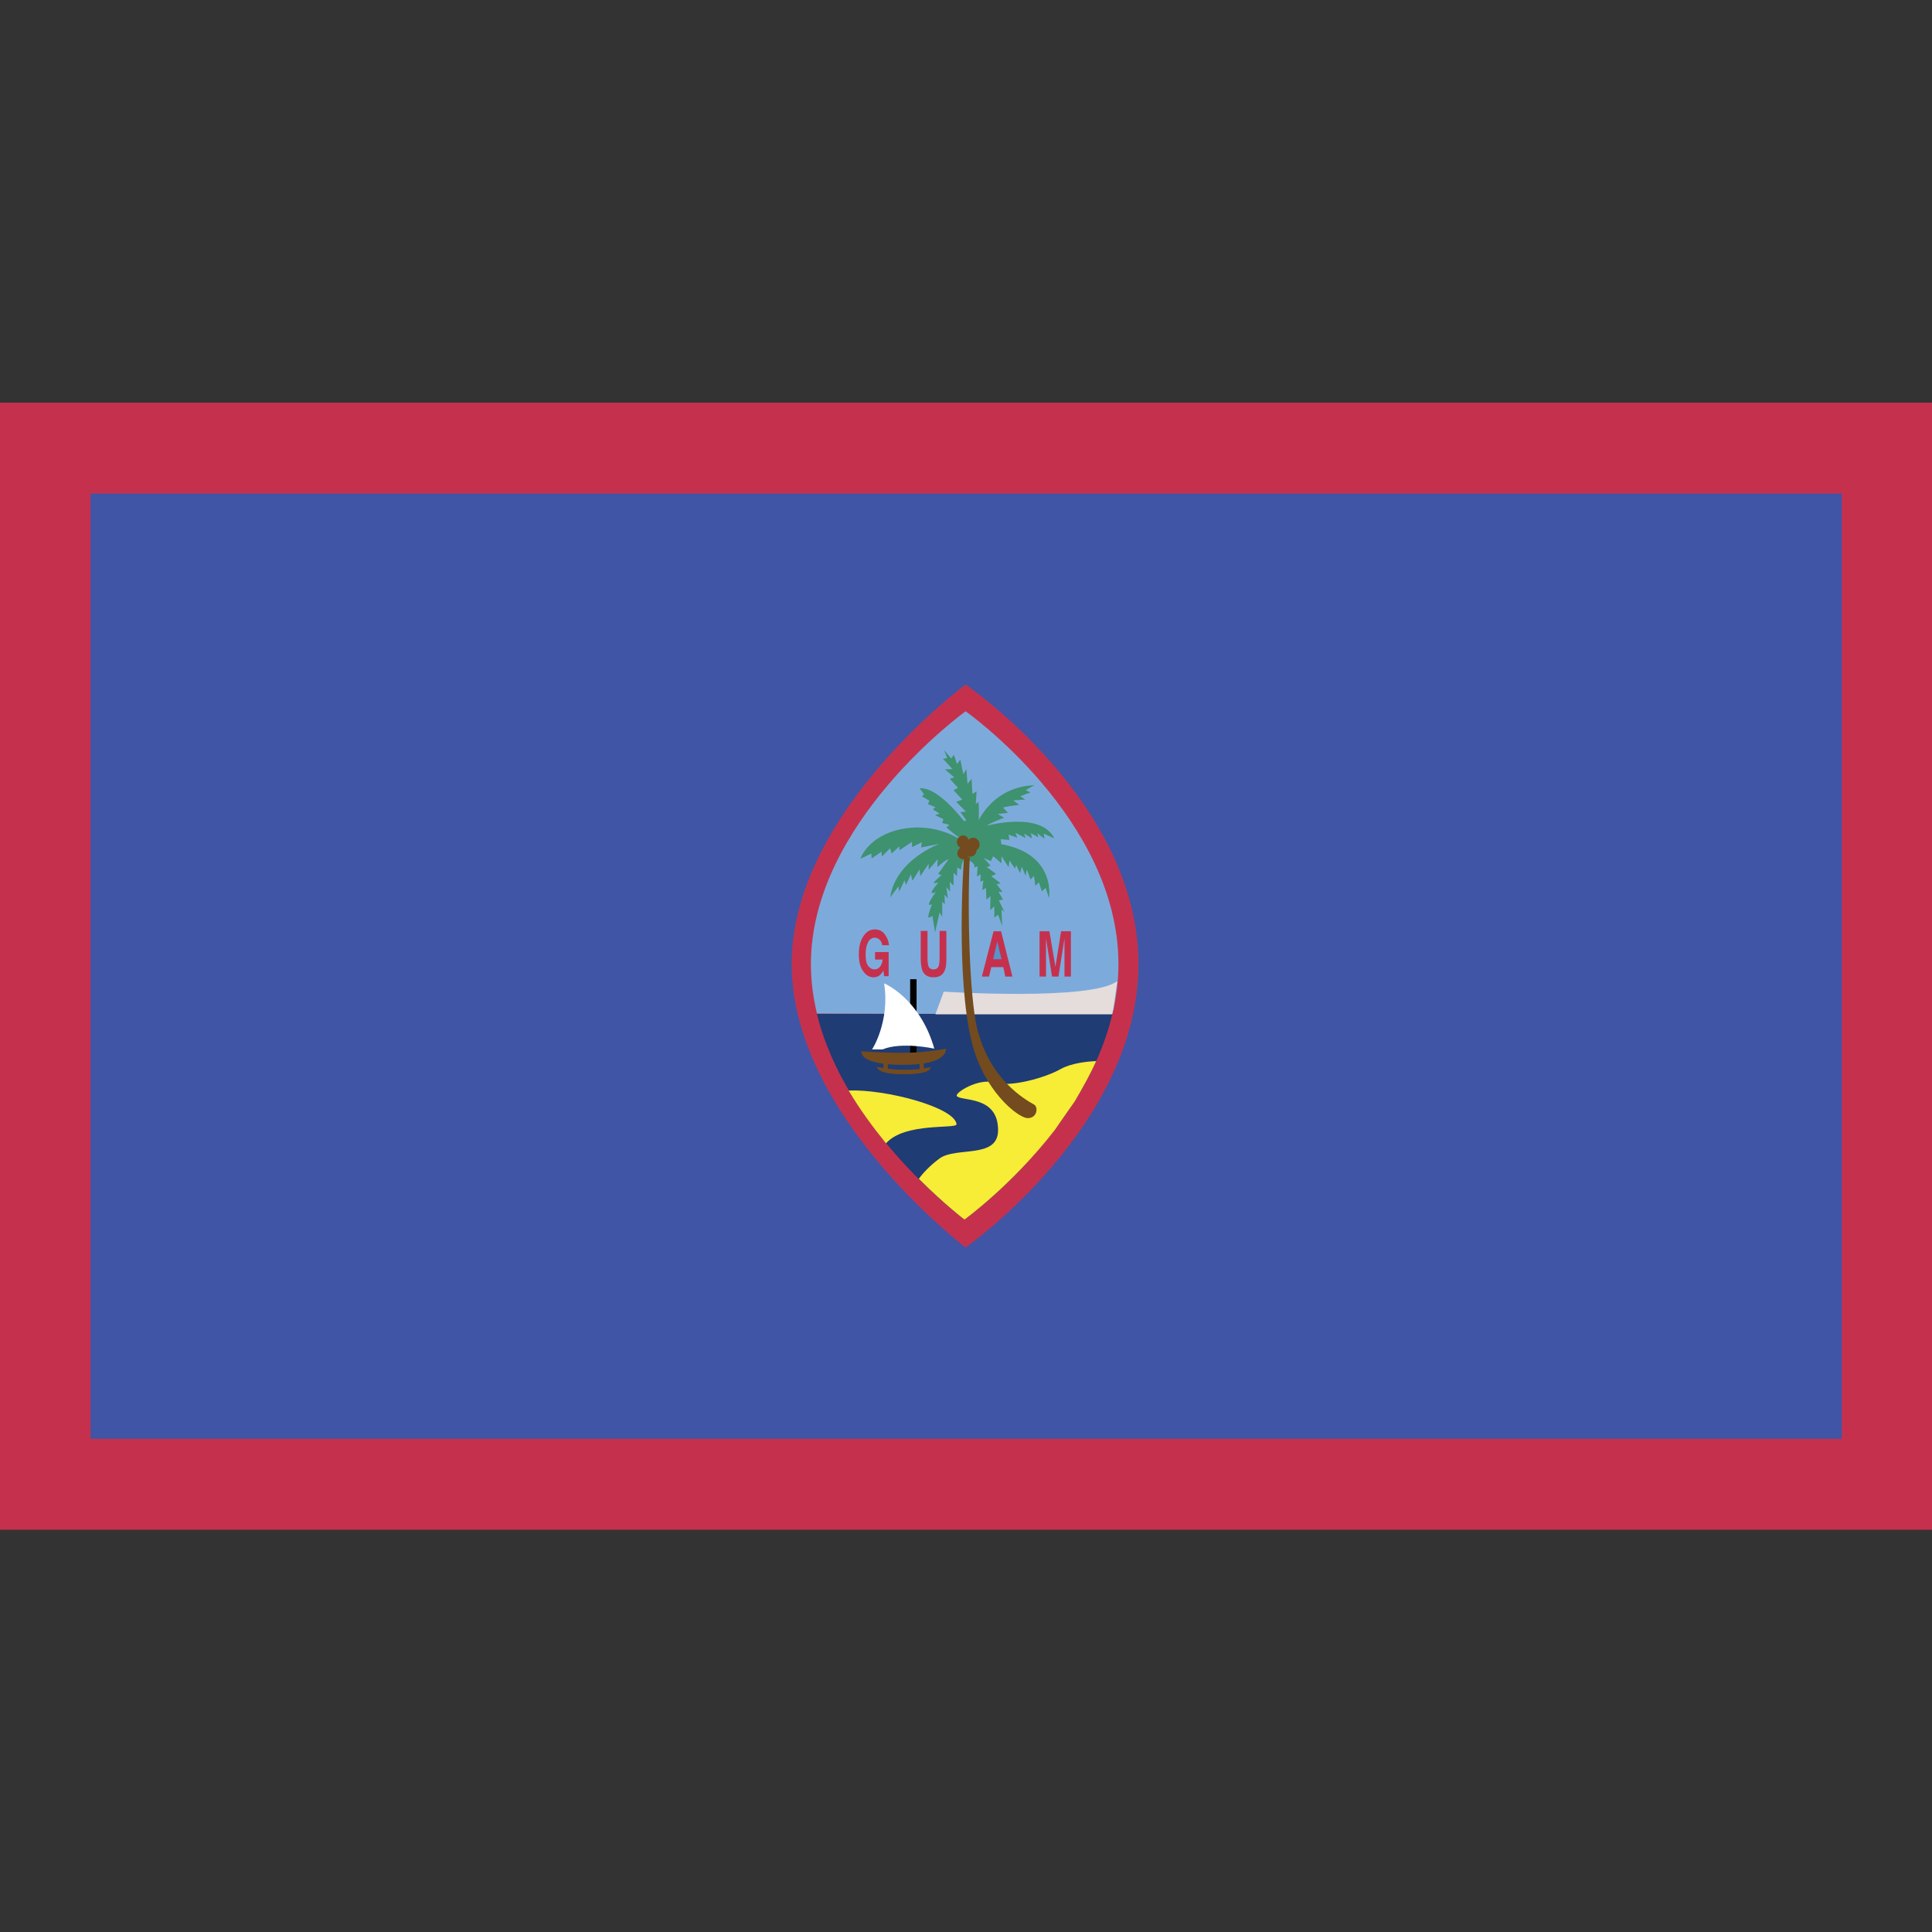 <?xml version="1.0" ?><svg id="Layer_1" style="enable-background:new 0 0 512 512;" version="1.1" viewBox="0 0 512 512" xml:space="preserve" xmlns="http://www.w3.org/2000/svg" xmlns:xlink="http://www.w3.org/1999/xlink"><rect x="0" y="0" width="512" height="512" fill="#333333" stroke="none"/><style type="text/css">
	.st0{fill:#C5314D;}
	.st1{fill:#4055A5;}
	.st2{fill:#7CABDB;}
	.st3{fill:#1F3C74;}
	.st4{fill:#E5DCDC;}
	.st5{fill:#F7EC36;}
	.st6{fill:#010101;}
	.st7{fill:#734B1E;}
	.st8{fill:#3E926F;}
	.st9{fill:#FFFFFF;}
	.st10{fill:#5594CF;}
</style><g><rect class="st0" height="272.4" width="485.1" x="13.1" y="119.8"/><rect class="st0" height="298.7" width="512" y="106.7"/><rect class="st1" height="250.5" width="464.1" x="24" y="130.8"/><path class="st0" d="M255.9,181.4c0,0-46.1,34-46.1,74.1c0,40.1,46.1,75.1,46.1,75.1s45.8-32.1,45.8-75.1   C301.7,212.5,255.9,181.4,255.9,181.4"/><path class="st2" d="M294.8,268.8c1-4.3,1.6-8.7,1.6-13.3c0-38.5-40.5-67-40.5-67s-41,29.5-41,67c0,4.5,0.6,8.9,1.6,13.1   L294.8,268.8"/><path class="st3" d="M255.6,323.2c0,0,31.7-22.7,39.2-54.5h-78.3C224,299.8,255.6,323.2,255.6,323.2"/><path class="st4" d="M296.1,260c-6.9,5.3-46,2.8-46,2.8l-2.2,6h46.8c0.2-0.8,0.4-1.6,0.5-2.5L296.1,260"/><path class="st5" d="M253.5,297.9c-0.6-4.5-18.9-9.3-28.6-8.9c3,5.1,6.5,9.8,9.9,14C239.8,297.3,253.7,299.3,253.5,297.9"/><path class="st5" d="M290.5,281.2c-2.3,0.1-6.5,0.5-9.4,2.1c-4.2,2.4-13.5,4.9-17.6,3.6c-4.2-1.3-10.7,2.8-9.9,3.6   c1.3,1.4,10.9-0.2,10.9,9c0,7.7-11.1,4.3-15.5,7.5c-2.6,1.9-4.5,4-5.5,5.4c6.8,6.8,12.1,10.8,12.1,10.8s12.6-9.1,23.9-23.7l5.3-7.6   C286.8,288.5,288.8,285,290.5,281.2"/><rect class="st6" height="19.6" width="1.7" x="241.2" y="259.5"/><path class="st7" d="M246.6,282.8c0,0-0.7,0.1-1.8,0.3v-1.5h-1.1v1.7c-1.1,0.1-2.5,0.2-4,0.2c-1.5,0-3.1-0.1-4.4-0.3v-1.6h-1.2v1.4   c-1.1-0.1-1.7-0.3-1.7-0.3s-0.3,2,7.2,2C247.2,284.7,246.6,282.8,246.6,282.8"/><path class="st8" d="M253.4,221.9c0,0-6.3-4-14.9-2.1c-8.6,1.9-10.5,7.8-10.5,7.8l2.9-1.4l0.1,1.3l2.6-1.8l0.1,1.3l2.2-2.2l0.4,1.4   l2-1.9l0.1,1l3.3-2.2v1.4l2.6-1.3l-0.2,1.4l4.9-1c0,0-11.6,4.2-13.1,14.2l2.2-2.9l0.2,1.4l1.4-3l0.4,1.2l1.3-2.8l0.4,1.7l1.9-3   l0.2,1.8l2.2-3.3v1.6l2.4-2.8l-0.1,2.1c0,0,2.3-2.1,3-2.1l-2.8,3.9l0.9,0.3c0,0-1.9,1.7-2.1,2c-0.1,0.3,1.3,0,1.3,0   s-1.7,1.9-1.8,2.5c-0.1,0.6,1.1,0,1.1,0s-1.6,2.2-1.8,3c-0.2,0.8,0.8,0.2,0.8,0.2s-1,2.6-1,3.3c-0.1,0.7,1.1-0.2,1.1-0.2l0.7,4.4   l1.2-5.3l0.7,1.2V239l0.7,0.6l-0.1-2.5l0.9,1l-0.4-3l1,1.2l-0.1-2.6l1,1v-3.4l0.9,0.9l0.1-2.3l1,0.6c0,0,0.1-2.8,1.3-2.7   c1.2,0.1,2.7,1.4,2.1,2.1l1-0.3l-0.2,2.7l1-0.6l-0.1,2l0.8-0.4l-0.3,2.6l1-0.6l0.1,3.1l1.1-0.9l-0.1,3.7l1.1-1v3l1-0.8l1.1,3   l-0.2-4.4l0.8,0.7l-1.5-3.1l1.1-0.2l-1.2-2.1l1.1,0.1l-1.6-2.1l1.1-0.2l-2.5-1.9l1.3-0.6l-2.5-1.8l1-0.4l-1.8-2l1.9,0.8l0.6-1.3   l2.2,1.9v-1.9l1.9,2.9l0.2-1.8l1.5,2.2l0.3-1l1,2.2l0.5-1.7l1,2.4l0.3-1.7l1,2.7l0.9-1l0.4,2.7l0.9-1l0.8,2.4l1-0.9l0.9,2.7   c0,0,2.5-14.6-18.6-14.8L253.4,221.9"/><path class="st8" d="M243.7,208.9l1.2,1.6l-0.6,0.5l2,1.2l-0.4,0.9l2,0.8l-0.7,0.6l1.8,1.1l-1.2,0.4l2.2,1.1l-0.3,1l1.9,0.5   l-0.8,0.7l2.2,1.8l2.5,1.8l1.7-0.6l-0.7-3.5C256.3,218.9,249.2,208.5,243.7,208.9"/><path class="st8" d="M250.2,198.8l0.8,2.1l-1.1,0.2l2.5,2.7l-2,0.1l2.5,2.1l-1.2,0.4l2.2,2.4l-1.2,0.6l2.3,2.5l-1.6,0.6l2.6,2.6   l-1.5,0.1l1.6,2.2l-1.4,0.5c0,0,1.7,3.4,1.6,4.9l2.9,0.2c0,0,0.4-9.3,0.1-10.5l-0.7,0.6l0.2-3.4l-1.1,0.7l-0.2-4l-1.1,1.3l-0.3-3.9   l-0.8,1.4l-0.8-3.9l-0.9,1.2l-0.8-2.5l-0.7,1L250.2,198.8"/><path class="st8" d="M257.7,222.2c0.8-5.6,6.3-13.8,16.4-14.1l-2.3,1.3l1.3,0.6l-2.7,1l1.3,0.9l-3.2,0.2l1.6,1.2l-2.4,0.3l-1.9,0.4   l1.3,1.4l-2.7,0.3l1.7,1c0,0-4.2,1.6-4.5,2.1c0,0,14.3-3.9,17.8,3.4l-2.8-1.3l0.2,1.4l-1.9-1.5l0.3,1.1l-2-1.1l0.3,1.4l-2.1-1.3   l0.4,1.2l-2.7-1.4l0.5,1.3l-2.3-0.8l0.2,1.4l-2.3-0.2l0.2,1.6l-7.1-0.2L257.7,222.2"/><path class="st7" d="M255.5,227.1l1.5-0.1c-0.7,15.3,0,37.2,1.9,45.3c3.3,13.8,12.8,19.1,15.1,20.4c1.3,0.7,0.8,3.8-1.8,3.6   c-2.6-0.2-11.6-7.4-14.7-20.2C253.3,258.9,255.3,228.9,255.5,227.1"/><path class="st0" d="M235.6,250.5h-1.8c-0.1-0.8-0.5-1.4-1-1.7c-0.3-0.2-0.6-0.3-1-0.3c-0.7,0-1.3,0.4-1.7,1.1   c-0.4,0.7-0.7,1.8-0.7,3.3c0,1.5,0.2,2.5,0.7,3.1c0.5,0.6,1,0.9,1.6,0.9c0.6,0,1.1-0.2,1.5-0.7c0.4-0.5,0.6-1.1,0.7-1.9h-2v-2h3.6   v6.4h-1.2l-0.2-1.5c-0.3,0.6-0.7,1-0.9,1.2c-0.5,0.4-1,0.6-1.7,0.6c-1.1,0-2.1-0.6-2.8-1.7c-0.8-1.1-1.1-2.6-1.1-4.5   c0-1.9,0.4-3.5,1.2-4.7c0.8-1.2,1.8-1.8,3-1.8c1.1,0,2,0.4,2.6,1.2C235.1,248.4,235.5,249.4,235.6,250.5"/><path class="st0" d="M244,254.1v-7.4h1.8v7.4c0,0.8,0.1,1.4,0.2,1.8c0.2,0.7,0.7,1,1.4,1c0.7,0,1.2-0.3,1.4-1   c0.1-0.4,0.2-1,0.2-1.8v-7.4h1.8v7.4c0,1.3-0.1,2.3-0.4,3c-0.5,1.3-1.5,1.9-3,1.9c-1.5,0-2.5-0.6-3-1.9   C244.2,256.4,244,255.4,244,254.1"/><polygon class="st0" points="262.1,258.8 262.7,256.3 265.9,256.3 266.4,258.8 268.3,258.8 265.3,246.8 263.3,246.8 260.2,258.8     "/><path class="st0" d="M279.7,256.2l1.5-9.4h2.6v12h-1.7v-8.1c0-0.2,0-0.6,0-1c0-0.4,0-0.7,0-1l-1.6,10.1h-1.7l-1.6-10.1   c0,0.2,0,0.6,0,1c0,0.4,0,0.7,0,1v8.1h-1.7v-12h2.6L279.7,256.2"/><path class="st7" d="M239.4,279c6.1,0,11.3-1.1,11.3-1.1s0.8,4.3-11.3,4.3c-12.1,0-11.1-3.6-11.1-3.6S233.3,279,239.4,279"/><path class="st9" d="M234.3,260.6c0,0,9.5,3.9,13.3,17.3c0,0-8.7-1.9-13.7,0.2h-2.8C231.1,278.2,235.9,270.7,234.3,260.6"/><path class="st7" d="M257.9,222c0.9,0,1.7,0.8,1.7,1.8s-0.8,1.8-1.7,1.8c-0.9,0-1.7-0.8-1.7-1.8S257,222,257.9,222"/><path class="st7" d="M255.2,221.4c0.9,0,1.6,0.8,1.6,1.7c0,0.9-0.7,1.7-1.6,1.7c-0.9,0-1.6-0.8-1.6-1.7   C253.6,222.2,254.4,221.4,255.2,221.4"/><path class="st7" d="M255.2,224.5c0.8,0,1.5,0.7,1.5,1.6c0,0.9-0.7,1.6-1.5,1.6c-0.8,0-1.5-0.7-1.5-1.6   C253.8,225.2,254.4,224.5,255.2,224.5"/><path class="st7" d="M257.2,223.6c0.9,0,1.6,0.8,1.6,1.7c0,0.9-0.7,1.7-1.6,1.7c-0.9,0-1.6-0.8-1.6-1.7   C255.7,224.3,256.4,223.6,257.2,223.6"/><polygon class="st10" points="265.4,254.2 263.2,254.2 264.3,249.5  "/></g></svg>